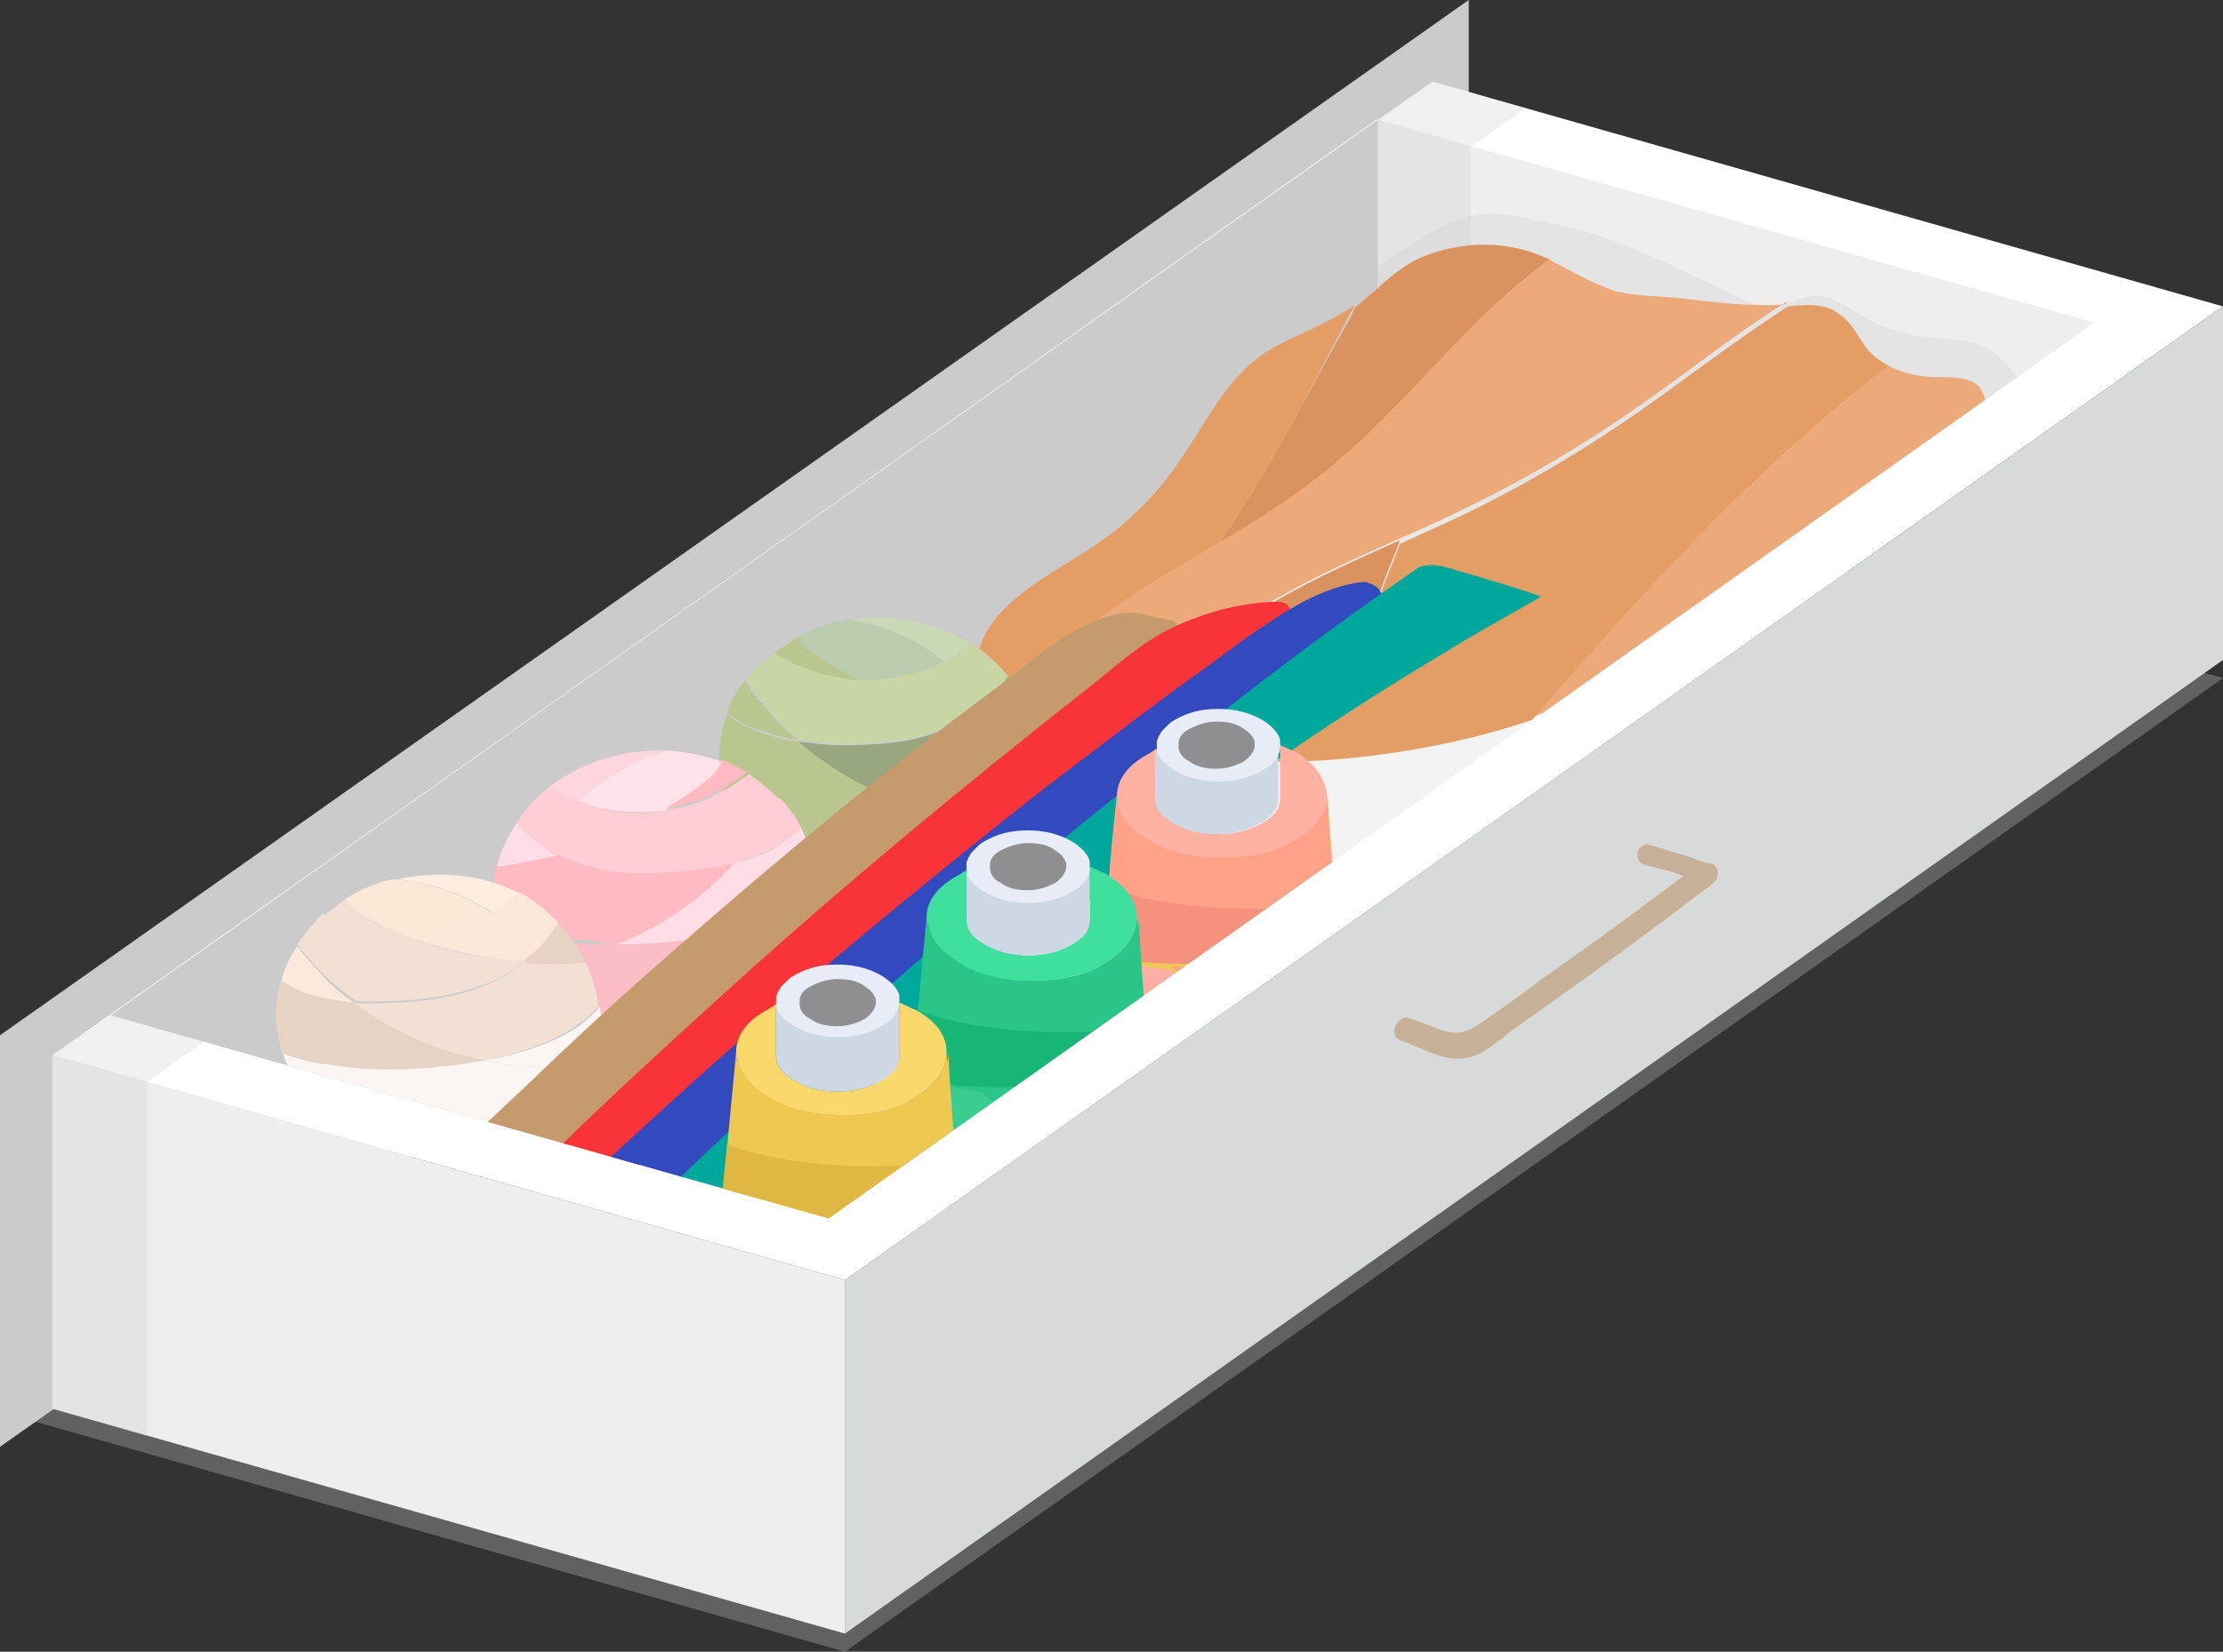 <?xml version="1.0" encoding="utf-8"?>
<!-- Generator: Adobe Illustrator 24.0.2, SVG Export Plug-In . SVG Version: 6.00 Build 0)  -->
<svg version="1.1" id="圖層_1" xmlns="http://www.w3.org/2000/svg" xmlns:xlink="http://www.w3.org/1999/xlink" x="0px" y="0px"
	 viewBox="0 0 122.6 91.1" enable-background="new 0 0 122.6 91.1" xml:space="preserve">
<rect x="0" y="0" width="122.6" height="91.1" fill="#333333" stroke="none"/>
<g>
	<polygon fill="#CBCBCB" points="0,79.8 81,22.7 81,0 0,57.1 	"/>
	<g>
		<polygon opacity="0.3" fill="#CDCDCD" points="46.6,91.1 1.9,78.4 78,24.7 122.6,37.4 		"/>
		<polygon fill="#FFFFFF" points="46.6,70.6 2.9,58.2 79,4.5 122.6,16.9 		"/>
		<polygon fill="#F3F3F3" points="45.7,67.2 6.1,56 75.9,6.6 115.5,17.8 		"/>
		<g>
			<polygon fill="#D8DADA" points="46.6,90.1 122.6,36.4 122.6,16.9 46.6,70.6 			"/>
			<polygon fill="#EEEEEE" points="46.6,90.1 2.9,77.7 2.9,58.2 46.6,70.6 			"/>
		</g>
		<g>
			<polygon opacity="0.3" fill="#CDCDCD" points="8.1,79.2 2.9,77.7 2.9,58.2 8.1,59.7 			"/>
			<polygon opacity="0.3" fill="#CDCDCD" points="8.1,59.7 2.9,58.2 6.1,56 11.3,57.4 			"/>
		</g>
		<g>
			<polygon fill="#CBCBCB" points="25.9,61.6 76,26.1 76,6.6 6.1,56 			"/>
			<polygon fill="#EEEEEE" points="95.8,31.7 76,26.1 76,6.6 115.5,17.8 			"/>
		</g>
		<g>
			<polygon opacity="0.3" fill="#CDCDCD" points="81.1,8.1 76,6.6 79,4.5 84.1,6 			"/>
			<polygon opacity="0.3" fill="#CDCDCD" points="81.1,27.6 76,26.1 76,6.6 81.1,8.1 			"/>
		</g>
		<g>
			<g>
				<path fill="#C6B198" d="M77.3,57.4c1.4,0.5,2.8,1.5,4.3,0.7c0.6-0.3,1.2-0.8,1.7-1.2c0.7-0.5,1.4-1,2.1-1.5
					c3.1-2.2,6.1-4.4,9.1-6.7c0.4-0.3,0.3-1.1-0.3-1.1c0.2,0,0,0-0.1,0c-0.1,0-0.2-0.1-0.3-0.1c-0.3-0.1-0.5-0.2-0.8-0.3
					c-0.7-0.2-1.4-0.4-2-0.6c-0.7-0.2-1,0.9-0.3,1.1c0.7,0.2,1.4,0.3,2.1,0.6c0.4,0.1,0.9,0.4,1.3,0.4c-0.1-0.4-0.2-0.7-0.3-1.1
					c-2.8,2.1-5.6,4.2-8.5,6.2c-1.2,0.9-2.4,1.8-3.6,2.6c-0.6,0.4-1.1,0.7-1.9,0.5c-0.8-0.2-1.5-0.6-2.3-0.8
					C76.9,56.3,76.6,57.2,77.3,57.4L77.3,57.4z"/>
			</g>
		</g>
		<g>
			<defs>
				<polygon id="SVGID_1_" points="45.7,67.2 6.1,56 75.9,6.6 115.5,17.8 				"/>
			</defs>
			<clipPath id="SVGID_2_">
				<use xlink:href="#SVGID_1_"  overflow="visible"/>
			</clipPath>
			<path opacity="0.3" clip-path="url(#SVGID_2_)" fill="#CDCDCD" d="M20.5,47.7c1.2-0.5,2.5-0.9,3.9-1c0.8-0.1,1.7-0.2,2.4-0.6
				c1.3-0.9,1.7-2.7,2.8-3.8c1.4-1.5,3.5-2.4,5.5-2.8c0.9-0.2,1.7-0.3,2.6-0.4c0.4-0.1,0.9-0.1,1.3-0.3c0.7-0.4,0.9-1,1.2-1.7
				c0.4-0.7,1-1.4,1.5-2c2.6-2.6,6.6-3.8,10.1-2.5c0.4,0.2,0.8,0.3,1.3,0.4c1.7,0.2,3.4-1.7,4.9-2.4c0.9-0.4,1.5-1.5,2.3-1.9
				c0.9-1,1.9-1.8,2.9-2.8c0.6-0.6,1.1-1.3,1.8-1.8c0.8-0.5,1.7-0.9,2.5-1.4c1.6-0.9,3.1-2.1,4.3-3.6c0.9-1.1,1.6-2.2,2.6-3.2
				c1-0.9,2.2-1.6,3.4-2.4c1-0.6,1.9-1.2,3-1.5c1.6-0.5,3.1,0,4.7,0.3c3.7,0.7,7,2.5,10.4,4.1c0.6,0.3,1.2,0.5,1.8,0.5
				c0.8,0,1.6-0.5,2.4-0.6c0.9,0,1.7,0.6,2.6,1.1c1.1,0.7,2.4,1.1,3.7,1.2c1,0.1,2,0.1,3,0.5c1,0.5,1.7,1.4,2.2,2.3
				c0.1,0.2,0.1,0.3,0.1,0.5c0,0.2-0.1,0.3-0.3,0.4c-0.7,0.6-1.5,1-2.3,1.4c-3.5,1.4-7.6,1.5-11.2,0.3c-0.8-0.3-1.5-0.6-2.3-0.7
				c-2.8-0.3-4.6,2-6.7,3.4c-2.4,1.6-4.9,3.2-7.5,4.7c-5.1,3-10.3,5.7-15.6,8.3c-7.4,3.7-14.9,7.2-22.3,11c-4.5,2.3-9,4.8-12.9,8
				c-1.4,1.1-2.7,2.3-4.3,3.1c-2.6,1.2-5.5,0.9-8.1,0.1c-1-0.3-2.1-0.5-3.1-1c-0.8-0.4-2.2-1-2.8-1.7c-0.1-0.1-0.2-0.3-0.3-0.5
				c-0.1-0.2-0.2-0.4-0.2-0.6c0-0.4,0.2-0.7,0.5-1.1c0.7-0.8,1.6-1.6,2-2.6c0.4-1,0.6-1.8,1.3-2.7C16.7,49.9,18.5,48.5,20.5,47.7z"
				/>
			<g clip-path="url(#SVGID_2_)">
				<path fill="none" d="M91.7,10c-0.6,0.3-1.2,0.6-1.7,1c-1.6,1-3.1,2.1-4.6,3.2c1,0.5,2,1.1,3,1.5C89.7,13.9,90.9,12,91.7,10z"/>
				<path fill="#DA935E" d="M67.2,30c1.9-1.2,3.8-2.3,5.6-3.7c3.5-2.8,6.3-6.3,9.5-9.3c1-1,2.1-1.9,3.2-2.7c-0.1,0-0.2-0.1-0.3-0.1
					c-2-0.9-4.3-0.9-6.3-0.2c-1.8,0.6-2.8,1.9-4.1,2.9c-0.1,0.1-0.2,0.3-0.2,0.4C72.2,21.5,70,26,67.2,30z"/>
				<path fill="#E49E65" d="M63.2,32.4c1.3-0.8,2.7-1.6,4-2.4c2.8-4,5-8.4,7.3-12.8c0.1-0.1,0.2-0.3,0.2-0.4
					c-0.2,0.2-0.4,0.3-0.6,0.4c-1.5,1-3.4,1.5-4.8,2.6c-1.8,1.4-2.8,3.5-4.1,5.4c-1.3,2-3,3.7-5,5c-2.2,1.5-7.3,3.8-6.1,7.5
					c0.2,0.6,0.7,1.1,1.3,1.6C57.4,36.5,60.2,34.3,63.2,32.4z"/>
				<path fill="#DA935E" d="M76.2,32.4c0.3-0.9,0.7-1.7,1-2.6c-4.7,2.1-9.4,4.2-12.8,8c-0.9,1-1.7,2.2-2.5,3.4c0.4,0,0.7,0.1,1,0.1
					c2.3,0.4,4.6,0.5,7,0.5C72.9,39.4,74.8,36,76.2,32.4z"/>
				<path fill="#ECAA7A" d="M106.8,20.8c-0.9,0-1.8-0.2-2.6-0.6c-0.4,0.3-0.8,0.6-1.2,0.9C96.2,26.5,90.3,33,84.6,39.5
					c3.3-1.1,6.6-2.5,9.6-4.3c2.4-1.4,4.7-3,7.2-4c2-0.5,1.7-1.7,2.1-3.2c0.5-1.6,2.8-2.4,4.1-3.2c0.6-0.3,1.1-0.7,1.5-1.3
					c0.4-0.5,0.6-1.3,0.2-1.9C109,20.8,107.8,20.8,106.8,20.8z"/>
				<path fill="#E49E65" d="M103,21.1c0.4-0.3,0.8-0.6,1.2-0.9c-0.4-0.2-0.8-0.5-1.1-0.8c-0.6-0.7-0.9-1.6-1.7-2.1
					c-0.8-0.6-1.8-0.5-2.8-0.4c-2.3,1.5-4.6,3.2-6.8,4.8c-3.3,2.4-6.7,4.5-10.3,6.3c-1.4,0.7-2.8,1.3-4.3,2c-0.3,0.9-0.7,1.7-1,2.6
					c-1.4,3.5-3.3,7-6.3,9.4c1.2,0,2.4,0,3.6-0.1c3.7-0.3,7.5-1,11-2.2C90.3,33,96.2,26.5,103,21.1z"/>
				<path fill="#ECAA7A" d="M98.3,16.8c-1.8,0.1-3.5-0.1-5.2-0.3c-1.4-0.2-2.9-0.1-4.2-0.5c-0.2-0.1-0.3-0.1-0.5-0.2
					c-1-0.4-2-1-3-1.5c-1.1,0.9-2.1,1.8-3.2,2.7c-3.2,3.1-6,6.6-9.5,9.3c-1.8,1.4-3.7,2.6-5.6,3.7c-1.3,0.8-2.7,1.6-4,2.4
					c-2.9,1.9-5.8,4.1-7.7,6.9c1.7,1.2,4.5,1.6,6.5,1.8c0.8-1.2,1.6-2.3,2.5-3.4c3.4-3.8,8.1-5.9,12.8-8c1.4-0.6,2.9-1.3,4.3-2
					c3.6-1.8,7-3.9,10.3-6.3c2.2-1.6,4.4-3.3,6.8-4.8C98.5,16.8,98.4,16.8,98.3,16.8z"/>
			</g>
			<g clip-path="url(#SVGID_2_)">
				<path fill="#C9D8B5" d="M46.9,34.2c2.3-0.4,4.7,0.1,6.7,1.3c-0.5,0.4-1,0.7-1.5,1C50.6,35.3,48.8,34.5,46.9,34.2z"/>
				<path fill="#B9C68F" d="M44,40.8c-0.8-0.1-1.5-0.3-2.3-0.6c-0.6-0.2-1.1-0.5-1.6-0.9c0.1-0.2,0.1-0.4,0.2-0.6
					c0.2-0.4,0.5-0.8,0.8-1.2c0.3,0.6,0.7,1.1,1.2,1.6C42.8,39.8,43.4,40.3,44,40.8z"/>
				<path fill="#BBCCAD" d="M47.4,37.5c-0.9-0.4-1.7-0.8-2.5-1.4c-0.4-0.2-0.7-0.6-0.9-1c0.9-0.4,1.8-0.8,2.7-0.9c0.1,0,0.1,0,0.2,0
					c1.9,0.3,3.7,1.1,5.2,2.3C50.7,37.2,49,37.6,47.4,37.5z"/>
				<path fill="#C8D6A5" d="M47.4,37.5c2,0.9,4.1,1.5,6.3,1.8c-0.5,0.4-1.1,0.7-1.7,0.9c-1.7,0.7-3.6,0.8-5.5,0.8
					c-0.8,0-1.6-0.1-2.4-0.2c-0.6-0.5-1.2-1.1-1.7-1.7c-0.4-0.5-0.8-1-1.2-1.6c0.4-0.6,1-1.1,1.6-1.5c1.2,0.7,2.5,1.2,3.8,1.4
					C46.8,37.5,47.1,37.5,47.4,37.5z"/>
				<path fill="#B9C68F" d="M44.9,36.1c0.8,0.5,1.6,1,2.5,1.4c-0.3,0-0.6,0-0.9-0.1c-1.4-0.2-2.7-0.7-3.8-1.4
					c0.4-0.3,0.9-0.6,1.4-0.9C44.2,35.6,44.5,35.9,44.9,36.1z"/>
				<path fill="#98A77D" d="M50.9,44.6c-2.6-0.7-4.9-2-6.9-3.7c0.8,0.1,1.6,0.2,2.4,0.2c1.9,0,3.8-0.1,5.5-0.8
					c0.6-0.2,1.2-0.5,1.7-0.9c1.1,0.2,2.2,0.3,3.3,0.3c0.3,0.8,0.5,1.6,0.6,2.5c-1.4,1.4-3.6,2.1-5.6,2.4
					C51.6,44.5,51.3,44.5,50.9,44.6z"/>
				<path fill="#C8D6A5" d="M53.6,39.3c-2.2-0.3-4.3-0.9-6.3-1.8c1.6,0.1,3.3-0.3,4.8-1c0.1,0.1,0.3,0.2,0.4,0.3
					c-0.1-0.1-0.3-0.2-0.4-0.3c0.5-0.3,1-0.6,1.5-1c0.2,0.2,0.5,0.3,0.7,0.5c0.5,0.4,0.9,0.8,1.3,1.3C55.1,38.1,54.4,38.8,53.6,39.3
					z"/>
				<path fill="#B9C68F" d="M40.1,39.4c0.5,0.4,1.1,0.7,1.6,0.9c0.7,0.3,1.5,0.5,2.3,0.6c2,1.7,4.4,3,6.9,3.7
					c-2.9,0.3-5.8,0.3-8.7-0.5c-0.8-0.2-1.6-0.5-2.4-0.8C39.6,42,39.6,40.6,40.1,39.4z"/>
				<path fill="#B9C68F" d="M50.9,44.6c1.4,0.4,2.8,0.6,4.3,0.6c0.6,0,1.1,0,1.7-0.1c-0.2,0.3-0.4,0.6-0.6,0.9
					c-2.3,2.9-6.5,2.7-9.8,2.2c-1.8-0.3-3.6-0.7-4.9-1.9c-0.9-0.8-1.5-1.8-1.7-3c0.8,0.3,1.6,0.6,2.4,0.8
					C45.1,44.8,48,44.9,50.9,44.6z"/>
				<path fill="#C8D6A5" d="M55.2,45.2c-1.4,0-2.9-0.2-4.3-0.6c0.3,0,0.7-0.1,1-0.1c2-0.3,4.2-0.9,5.6-2.4c0,1-0.2,2-0.6,2.9
					C56.3,45.1,55.8,45.2,55.2,45.2z"/>
				<path fill="#98A77D" d="M55.6,37.3c0.6,0.7,1,1.5,1.4,2.3c-1.1,0-2.2-0.1-3.3-0.3C54.4,38.8,55.1,38.1,55.6,37.3z"/>
			</g>
			<g clip-path="url(#SVGID_2_)">
				<path fill="#FFD5DE" d="M36.8,41.4c-2.3-0.1-4.7,0.6-6.5,2c0.5,0.3,1,0.6,1.6,0.8C33.3,42.9,35,41.9,36.8,41.4z"/>
				<path fill="#FFCDD6" d="M40.5,47.6c0.8-0.2,1.5-0.5,2.2-0.8c0.5-0.3,1.1-0.7,1.5-1.1c-0.1-0.2-0.2-0.4-0.3-0.6
					c-0.3-0.4-0.6-0.8-0.9-1.1c-0.3,0.6-0.6,1.2-1,1.7C41.5,46.4,41,47,40.5,47.6z"/>
				<path fill="#FFE1EA" d="M36.7,44.7c0.8-0.5,1.6-1,2.3-1.6c0.3-0.3,0.7-0.7,0.8-1.1c-0.9-0.3-1.8-0.5-2.8-0.6c-0.1,0-0.1,0-0.2,0
					c-1.8,0.5-3.5,1.5-4.9,2.8C33.4,44.8,35.1,44.9,36.7,44.7z"/>
				<path fill="#FFCDD6" d="M36.7,44.7c-1.9,1.1-3.9,2-6,2.5c0.6,0.3,1.2,0.5,1.8,0.7c1.8,0.5,3.7,0.4,5.6,0.2
					c0.8-0.1,1.6-0.2,2.4-0.4c0.5-0.6,1.1-1.2,1.5-1.9c0.4-0.5,0.7-1.1,1-1.7c-0.5-0.5-1.1-1-1.7-1.4c-1.1,0.8-2.3,1.5-3.6,1.8
					C37.3,44.6,37,44.6,36.7,44.7z"/>
				<path fill="#FFBAC2" d="M39,43c-0.7,0.6-1.5,1.1-2.3,1.6c0.3,0,0.6-0.1,0.9-0.2c1.3-0.3,2.6-1,3.6-1.8c-0.5-0.3-0.9-0.5-1.4-0.7
					C39.7,42.4,39.4,42.7,39,43z"/>
				<path fill="#FFBAC2" d="M34,52.1c2.5-1,4.7-2.5,6.5-4.5c-0.8,0.2-1.6,0.3-2.4,0.4c-1.9,0.2-3.8,0.3-5.6-0.2
					c-0.6-0.2-1.2-0.4-1.8-0.7c-1.1,0.3-2.2,0.5-3.3,0.6c-0.2,0.8-0.3,1.7-0.3,2.5c1.5,1.3,3.8,1.6,5.8,1.7
					C33.3,52.1,33.6,52.1,34,52.1z"/>
				<path fill="#FFCDD6" d="M30.7,47.2c2.1-0.5,4.2-1.4,6-2.5c-1.6,0.3-3.3,0.1-4.8-0.5c-0.1,0.1-0.2,0.2-0.3,0.3
					c0.1-0.1,0.2-0.2,0.3-0.3c-0.6-0.2-1.1-0.5-1.6-0.8c-0.2,0.2-0.5,0.4-0.7,0.6c-0.4,0.4-0.8,0.9-1.1,1.4
					C29.1,46.1,29.9,46.7,30.7,47.2z"/>
				<path fill="#FFDDE6" d="M44.2,45.7c-0.5,0.4-1,0.8-1.5,1.1c-0.7,0.4-1.4,0.6-2.2,0.8c-1.8,2-4,3.5-6.5,4.5
					c2.9,0,5.8-0.4,8.6-1.4c0.8-0.3,1.6-0.7,2.3-1.1C45,48.3,44.8,46.9,44.2,45.7z"/>
				<path fill="#FBBEC7" d="M34,52.1c-1.3,0.5-2.7,0.9-4.2,1.1c-0.6,0.1-1.1,0.1-1.7,0c0.2,0.3,0.4,0.6,0.7,0.9
					c2.6,2.6,6.8,2,9.9,1.1c1.7-0.5,3.5-1.1,4.7-2.4c0.8-0.9,1.3-2,1.4-3.1c-0.7,0.4-1.5,0.8-2.3,1.1C39.8,51.7,36.9,52.1,34,52.1z"
					/>
				<path fill="#FBBEC7" d="M29.8,53.2c1.4-0.2,2.8-0.5,4.2-1.1c-0.3,0-0.7,0-1,0c-2.1-0.1-4.3-0.5-5.8-1.7c0.1,1,0.4,2,1,2.8
					C28.7,53.2,29.2,53.2,29.8,53.2z"/>
				<path fill="#FFDDE6" d="M28.5,45.4c-0.5,0.7-0.9,1.6-1.1,2.4c1.1-0.1,2.2-0.4,3.3-0.6C29.9,46.7,29.1,46.1,28.5,45.4z"/>
			</g>
			<g clip-path="url(#SVGID_2_)">
				<path fill="#FFEEDF" d="M21.9,48.5c2.3-0.5,4.7-0.3,6.8,0.8c-0.4,0.4-0.9,0.8-1.4,1.1C25.6,49.3,23.8,48.7,21.9,48.5z"/>
				<path fill="#FBEADC" d="M19.5,55.3c-0.8-0.1-1.6-0.2-2.3-0.4c-0.6-0.2-1.2-0.4-1.7-0.8c0.1-0.2,0.1-0.4,0.2-0.6
					c0.2-0.5,0.4-0.9,0.7-1.3c0.4,0.5,0.8,1,1.3,1.5C18.2,54.3,18.8,54.8,19.5,55.3z"/>
				<path fill="#FBE7D6" d="M22.6,51.7c-0.9-0.3-1.7-0.7-2.6-1.2c-0.4-0.2-0.8-0.5-1-0.9c0.8-0.5,1.7-0.9,2.6-1.1c0.1,0,0.1,0,0.2,0
					c1.9,0.2,3.8,0.8,5.4,1.9C25.8,51.2,24.2,51.7,22.6,51.7z"/>
				<path fill="#F1E0D3" d="M22.6,51.7c2,0.8,4.2,1.2,6.4,1.3c-0.5,0.4-1.1,0.8-1.6,1c-1.7,0.8-3.6,1.1-5.4,1.2
					c-0.8,0-1.6,0.1-2.4,0c-0.7-0.5-1.3-1-1.9-1.6c-0.5-0.5-0.9-1-1.3-1.5c0.4-0.6,0.9-1.2,1.4-1.7c1.2,0.6,2.6,1,3.9,1.1
					C22,51.7,22.3,51.7,22.6,51.7z"/>
				<path fill="#F1E0D3" d="M20,50.5c0.8,0.5,1.7,0.8,2.6,1.2c-0.3,0-0.6,0-0.9,0c-1.4-0.1-2.7-0.5-3.9-1.1c0.4-0.4,0.8-0.7,1.3-1
					C19.2,50,19.6,50.3,20,50.5z"/>
				<path fill="#F1E0D3" d="M26.7,58.5c-2.6-0.5-5.1-1.6-7.2-3.2c0.8,0.1,1.6,0,2.4,0c1.9-0.1,3.8-0.4,5.4-1.2
					c0.6-0.3,1.1-0.6,1.6-1c1.1,0.1,2.2,0.1,3.4,0c0.4,0.8,0.6,1.6,0.7,2.4c-1.3,1.5-3.4,2.3-5.4,2.8C27.3,58.4,27,58.4,26.7,58.5z"
					/>
				<path fill="#FBE7D8" d="M28.9,53c-2.2-0.1-4.3-0.6-6.4-1.3c1.6,0,3.3-0.5,4.7-1.4c0.1,0.1,0.3,0.2,0.4,0.3
					c-0.1-0.1-0.3-0.2-0.4-0.3c0.5-0.3,1-0.7,1.4-1.1c0.3,0.1,0.5,0.3,0.8,0.5c0.5,0.3,0.9,0.7,1.4,1.2C30.3,51.7,29.7,52.4,28.9,53
					z"/>
				<path fill="#E7D3C3" d="M15.5,54.1c0.5,0.3,1.1,0.6,1.7,0.8c0.8,0.2,1.5,0.3,2.3,0.4c2.1,1.6,4.6,2.7,7.2,3.2
					c-2.9,0.6-5.8,0.7-8.7,0.2c-0.8-0.1-1.6-0.4-2.4-0.6C15.1,56.8,15.1,55.4,15.5,54.1z"/>
				<path fill="#FBF6F3" d="M26.7,58.5c1.4,0.3,2.9,0.4,4.3,0.3c0.6,0,1.1-0.1,1.7-0.3c-0.1,0.3-0.3,0.7-0.5,1
					c-2.1,3-6.3,3.2-9.6,2.9c-1.8-0.2-3.6-0.4-5-1.5c-1-0.7-1.6-1.7-2-2.8c0.8,0.3,1.6,0.5,2.4,0.6C20.9,59.2,23.8,59,26.7,58.5z"/>
				<path fill="#FBF6F3" d="M31,58.8c-1.4,0.1-2.9,0-4.3-0.3c0.3-0.1,0.6-0.1,1-0.2c2-0.5,4.1-1.2,5.4-2.8c0.1,1,0,2-0.4,3
					C32.1,58.6,31.5,58.7,31,58.8z"/>
				<path fill="#E7D3C3" d="M30.8,50.9c0.6,0.6,1.1,1.4,1.5,2.2c-1.1,0.1-2.2,0-3.4,0C29.7,52.4,30.3,51.7,30.8,50.9z"/>
			</g>
			<g clip-path="url(#SVGID_2_)">
				<path fill="#C59B6D" d="M64.6,34.2c0.1,0,0.2,0.1,0.3,0.2c0.4,0.6-1.4,1.2-1.7,1.5c-0.9,0.7-1.8,1.4-2.7,2.1
					c-1.8,1.4-3.6,2.8-5.4,4.2C51.5,45,47.9,48,44.5,51c-3.5,3-6.8,6.1-10.2,9.3c-1.9,1.9-3.8,3.7-6,5.2c-0.9,0.6-1.8,1.1-2.8,1.2
					c-2.3,0.1-2-1.3-0.8-2.6c1.3-1.4,2.7-2.7,4.1-4c2.8-2.7,5.6-5.3,8.5-7.8c5.7-5,11.6-9.9,17.7-14.4c1.9-1.4,3.5-3,5.8-3.8
					c0.5-0.2,1-0.3,1.6-0.3c0.4,0,0.8,0.1,1.1,0.2c0.3,0.1,0.7,0.1,1,0.2C64.5,34.2,64.6,34.2,64.6,34.2z"/>
				<path fill="#F83439" d="M70.5,33.2c0.3,0,0.5,0.1,0.6,0.3c0.2,0.4-0.2,0.9-0.5,1.3c-1,0.9-2,1.9-3.1,2.6
					c-1.2,0.7-2.4,1.5-3.6,2.3c-2.3,1.6-4.4,3.5-6.8,5.2c-3.5,2.7-7,5.6-10.4,8.6c-4.7,4.1-9.2,8.5-13.7,12.9
					c-1.1,1.1-3.1,3-4.7,1.9c-1.9-1.3,0.5-3.1,1.5-4c3.2-3.2,6.5-6.2,9.9-9.3c6.6-6,13.5-11.7,20.5-17.2c1.5-1.2,2.8-2.4,4.5-3.2
					c1.7-0.8,3.5-1.3,5.4-1.4C70.3,33.2,70.4,33.2,70.5,33.2z"/>
				<path fill="#334ABF" d="M69.9,34.4c1.3-0.9,2.7-1.7,4.2-2.1c0.4-0.1,0.8-0.2,1.2-0.2c0.4,0.1,0.8,0.3,0.9,0.7
					c0.1,0.4-0.1,0.8-0.1,1.2c0,0.4,0.3,2.1,1,1.6c-1.7,1-3.4,1.9-5,2.9c-15.2,9-29,20.7-41.6,33.5c-1.1,1.1-3.1,3-4.7,1.9
					c-1.9-1.3,0.5-3.1,1.5-4c3.2-3.2,6.5-6.2,9.9-9.3c6.6-6,13.5-11.7,20.5-17.2c2.8-2.1,5.6-4.3,8.4-6.3
					C67.4,36.2,68.6,35.2,69.9,34.4z"/>
				<path fill="#00A89C" d="M77.8,31.6c0.3-0.2,0.5-0.4,0.8-0.4c0.4-0.1,0.8,0,1.2,0.1c1.7,0.5,3.5,1,5.2,1.6c-1.7,1-3.4,1.9-5,2.9
					c-15.2,9-29,20.7-41.6,33.5c-1.1,1.1-3.1,3-4.7,1.9c-1.9-1.3,0.5-3.1,1.5-4c3.2-3.2,6.5-6.2,9.9-9.3c6.6-6,13.5-11.7,20.5-17.2
					C69.5,37.6,73.6,34.5,77.8,31.6z"/>
			</g>
			<g clip-path="url(#SVGID_2_)">
				<g>
					<g>
						<path fill-rule="evenodd" clip-rule="evenodd" fill="#E8ECF7" d="M71.3,71.2c0.2-0.1,0.3-0.1,0.5-0.2c0,0.7-0.5,1.3-1.4,1.8
							c-0.9,0.5-2,0.8-3.3,0.8c-1.3,0-2.4-0.3-3.3-0.8c-0.8-0.4-1.2-1-1.3-1.6c0-0.1,0-0.2,0-0.3c0.2,0.1,0.4,0.1,0.5,0.2
							c0.2,0.2,0.5,0.5,0.9,0.7c0.9,0.5,2,0.8,3.3,0.8c1.3,0,2.4-0.3,3.3-0.8C70.8,71.7,71.1,71.5,71.3,71.2z"/>
						<path fill-rule="evenodd" clip-rule="evenodd" fill="#D3D4D5" d="M63,71.2c1.2,0.5,2.6,0.7,4.2,0.7c1.6,0,2.9-0.2,4.2-0.7
							c-0.2,0.2-0.5,0.5-0.8,0.7c-0.9,0.5-2,0.8-3.3,0.8c-1.3,0-2.4-0.3-3.3-0.8C63.5,71.7,63.2,71.5,63,71.2z"/>
					</g>
					<path fill-rule="evenodd" clip-rule="evenodd" fill="#FFB2A2" d="M73.2,43.9C73.2,43.9,73.2,43.9,73.2,43.9
						c0,1-0.6,1.8-1.7,2.5c-1.1,0.7-2.5,1-4.1,1c-1.6,0-3-0.3-4.1-1c-1.1-0.7-1.7-1.4-1.7-2.4c0,0,0-0.1,0-0.1
						c0-0.9,0.6-1.7,1.7-2.3c0.2-0.1,0.3-0.2,0.5-0.3v2.5c0,0.1,0,0.1,0,0.2c0,0.6,0.3,1,1,1.4c0.7,0.4,1.4,0.6,2.4,0.6
						c0.9,0,1.7-0.2,2.4-0.6c0.7-0.4,1-0.8,1-1.4c0,0,0-0.1,0-0.1h0v-2.8c0.3,0.1,0.6,0.3,0.9,0.4C72.6,42.2,73.1,43,73.2,43.9z"/>
					<path fill-rule="evenodd" clip-rule="evenodd" fill="#EEC850" d="M73.2,43.9C73.2,43.9,73.2,43.9,73.2,43.9
						c0,1-0.6,1.8-1.7,2.5c-1.1,0.7-2.5,1-4.1,1c-1.6,0-3-0.3-4.1-1c-1.1-0.7-1.7-1.4-1.7-2.4c0,0,0-0.1,0-0.1
						c0,0-2.2,23.2-2.2,23.5c0,0.3,0,0.5,0.1,0.8c0.1,0.2,0.2,0.5,0.3,0.7c0.3,0.5,0.8,1,1.4,1.4c0.2,0.1,0.3,0.2,0.5,0.3
						c0.3,0.2,0.6,0.3,0.9,0.5c1.3,0.6,2.9,0.9,4.6,0.9c1.7,0,3.3-0.3,4.6-0.9c0.3-0.1,0.6-0.3,1-0.5c0.2-0.1,0.5-0.3,0.7-0.4
						c0.1-0.1,0.3-0.2,0.4-0.3c0,0,0,0,0,0c0.3-0.3,0.5-0.5,0.7-0.8c0.2-0.3,0.3-0.6,0.4-0.9c0,0,0,0,0,0c0.1-0.3,0.1-0.5,0.1-0.8
						C75,67.1,73.2,43.9,73.2,43.9z"/>
					<g>
						<path fill="#F5917C" d="M59.4,65.9c-0.1,0.9-0.1,1.4-0.1,1.5c0,0.3,0,0.5,0.1,0.8c0.1,0.2,0.2,0.5,0.3,0.7
							c0.3,0.5,0.8,1,1.4,1.4c0.2,0.1,0.3,0.2,0.5,0.3c0.3,0.2,0.6,0.3,0.9,0.5c1.3,0.6,2.9,0.9,4.6,0.9c1.7,0,3.3-0.3,4.6-0.9
							c0.3-0.1,0.6-0.3,1-0.5c0.2-0.1,0.5-0.3,0.7-0.4c0.1-0.1,0.3-0.2,0.4-0.3c0,0,0,0,0,0c0.3-0.3,0.5-0.5,0.7-0.8
							c0.2-0.3,0.3-0.6,0.4-0.9c0,0,0,0,0,0c0.1-0.3,0.1-0.5,0.1-0.8c0,0,0-0.4-0.1-1C67.3,69.4,62,67.3,59.4,65.9z"/>
						<path fill="#FFA287" d="M73.6,49.5c-0.3-3.3-0.4-5.7-0.4-5.7c0,0,0,0,0,0.1c0,0.9-0.6,1.7-1.7,2.4c-1.1,0.7-2.5,1-4.1,1
							c-1.6,0-3-0.3-4.1-1c-1.1-0.7-1.7-1.4-1.7-2.4c0,0,0-0.1,0-0.1c0,0-0.2,1.7-0.4,4.1c0,0.3-0.1,0.7-0.1,1.1
							c2.3,0.8,6.3,1.6,12.6,1C73.6,49.8,73.6,49.7,73.6,49.5z"/>
						<path fill="#F5917C" d="M73.7,51.3c0-0.5-0.1-0.9-0.1-1.4c-6.3,0.6-10.3-0.1-12.6-1c-0.1,1-0.2,2-0.3,3.1c0,0.3,0,0.5-0.1,0.8
							c2.6,0.4,7,0.7,13.2-0.4C73.8,52.1,73.8,51.7,73.7,51.3z"/>
						<g>
							<path fill="#FFAEA5" d="M60.7,53c-0.1,0.8-0.2,1.6-0.2,2.4c0,0.3,0,0.5-0.1,0.8c3.2,0.6,6.4,0.8,9.2,0.7
								c-2.3-1.3-4-2.5-5-3.4C63,53.3,61.7,53.1,60.7,53z"/>
							<path fill="#FFA287" d="M74.1,55.5c-0.1-1-0.2-2-0.2-3c-3.7,0.7-6.9,0.9-9.3,0.8c1,0.9,2.7,2.1,5,3.4
								c1.7-0.1,3.3-0.2,4.6-0.4C74.1,56,74.1,55.8,74.1,55.5z"/>
						</g>
						<g>
							<path fill="#FFA287" d="M74.5,61c-2.5,0.7-7.3,1.5-14.7,0.8c-0.1,1.1-0.2,2.1-0.3,3c0,0.4-0.1,0.8-0.1,1.1
								c0.7,0.4,1.7,0.9,2.9,1.3c2.1-0.3,7.1-1.2,12.3-4.3C74.6,62.2,74.6,61.6,74.5,61z"/>
							<path fill="#FFAEA5" d="M74.6,62.8c-5.2,3.1-10.2,4.1-12.3,4.3c2.9,0.9,7.2,1.4,12.6-0.8c0-0.2,0-0.5-0.1-0.8
								C74.8,64.8,74.7,63.9,74.6,62.8z"/>
						</g>
						<g>
							<path fill="#E98374" d="M59.9,61.4c0,0.1,0,0.2,0,0.4c3.8,0.4,7,0.3,9.5,0.1c-4.6-0.4-7.6-2.3-9.1-3.7
								C60.1,59.3,60,60.4,59.9,61.4z"/>
							<path fill="#F5917C" d="M74.5,60.4c-0.1-1.3-0.2-2.7-0.3-4c-3.5,0.5-8.7,0.8-13.8-0.3c-0.1,0.7-0.1,1.4-0.2,2.1
								c1.5,1.4,4.5,3.3,9.1,3.7c2.3-0.2,4-0.6,5.2-0.9C74.5,60.8,74.5,60.6,74.5,60.4z"/>
						</g>
					</g>
					<g>
						<g>
							<path fill="#CED7E4" d="M69.5,42.3c-0.7,0.4-1.5,0.6-2.4,0.6c-0.9,0-1.7-0.2-2.4-0.6c-0.5-0.3-0.8-0.6-1-1c0-0.1,0-0.1,0-0.2
								v0.2v2.5c0,0.1,0,0.1,0,0.2c0,0.6,0.3,1,1,1.4c0.7,0.4,1.4,0.6,2.4,0.6c0.9,0,1.7-0.2,2.4-0.6c0.7-0.4,1-0.8,1-1.4
								c0,0,0-0.1,0-0.1h0v-2.8h0C70.4,41.6,70.1,42,69.5,42.3z"/>
						</g>
						<path fill-rule="evenodd" clip-rule="evenodd" fill="#E8ECF7" d="M63.8,41.3c0-0.1,0-0.1,0-0.2c0-0.1,0-0.1,0-0.2
							c0-0.1,0.1-0.2,0.1-0.3c0.1-0.1,0.1-0.2,0.2-0.3c0.1-0.1,0.2-0.2,0.3-0.3c0.1-0.1,0.2-0.2,0.4-0.3c0.7-0.4,1.4-0.6,2.4-0.6
							c0.9,0,1.7,0.2,2.4,0.6c0.5,0.3,0.9,0.7,1,1.1c0,0.1,0,0.2,0,0.3c0,0.1,0,0.1,0,0.2c-0.1,0.5-0.4,0.9-1,1.2
							c-0.7,0.4-1.5,0.6-2.4,0.6c-0.9,0-1.7-0.2-2.4-0.6c-0.5-0.3-0.8-0.6-1-1C63.8,41.4,63.8,41.3,63.8,41.3z"/>
						<path fill-rule="evenodd" clip-rule="evenodd" fill="#8F8F92" d="M65,41c0-0.3,0.2-0.6,0.6-0.8c0.4-0.2,0.9-0.4,1.5-0.4
							c0.6,0,1.1,0.1,1.5,0.4c0.3,0.2,0.5,0.4,0.6,0.7c0,0.1,0,0.1,0,0.2c0,0.3-0.2,0.6-0.6,0.9c-0.4,0.2-0.9,0.4-1.5,0.4
							c-0.6,0-1.1-0.1-1.5-0.4c-0.4-0.2-0.6-0.5-0.6-0.8C65,41.1,65,41,65,41z"/>
					</g>
				</g>
				<g>
					<g>
						<path fill-rule="evenodd" clip-rule="evenodd" fill="#E8ECF7" d="M60.9,77.9c0.2-0.1,0.3-0.1,0.5-0.2c0,0.7-0.5,1.3-1.4,1.8
							c-0.9,0.5-2,0.8-3.3,0.8c-1.3,0-2.4-0.3-3.3-0.8c-0.8-0.4-1.2-1-1.3-1.6c0-0.1,0-0.2,0-0.3c0.2,0.1,0.4,0.1,0.5,0.2
							c0.2,0.2,0.5,0.5,0.9,0.7c0.9,0.5,2,0.8,3.3,0.8c1.3,0,2.4-0.3,3.3-0.8C60.4,78.4,60.7,78.2,60.9,77.9z"/>
						<path fill-rule="evenodd" clip-rule="evenodd" fill="#D3D4D5" d="M52.5,77.9c1.2,0.5,2.6,0.7,4.2,0.7c1.6,0,2.9-0.2,4.2-0.7
							c-0.2,0.2-0.5,0.5-0.8,0.7c-0.9,0.5-2,0.8-3.3,0.8c-1.3,0-2.4-0.3-3.3-0.8C53,78.4,52.8,78.2,52.5,77.9z"/>
					</g>
					<path fill-rule="evenodd" clip-rule="evenodd" fill="#3FDF9D" d="M62.7,50.6C62.7,50.6,62.7,50.6,62.7,50.6
						c0,1-0.6,1.8-1.7,2.5c-1.1,0.7-2.5,1-4.1,1c-1.6,0-3-0.3-4.1-1c-1.1-0.7-1.7-1.4-1.7-2.4c0,0,0-0.1,0-0.1
						c0-0.9,0.6-1.7,1.7-2.3c0.2-0.1,0.3-0.2,0.5-0.3v2.5c0,0.1,0,0.1,0,0.2c0,0.6,0.3,1,1,1.4c0.7,0.4,1.4,0.6,2.4,0.6
						c0.9,0,1.7-0.2,2.4-0.6c0.7-0.4,1-0.8,1-1.4c0,0,0-0.1,0-0.1h0v-2.8c0.3,0.1,0.6,0.3,0.9,0.4C62.1,48.9,62.7,49.7,62.7,50.6z"
						/>
					<path fill-rule="evenodd" clip-rule="evenodd" fill="#2AC589" d="M62.7,50.6C62.7,50.6,62.7,50.6,62.7,50.6
						c0,1-0.6,1.8-1.7,2.5c-1.1,0.7-2.5,1-4.1,1c-1.6,0-3-0.3-4.1-1c-1.1-0.7-1.7-1.4-1.7-2.4c0,0,0-0.1,0-0.1
						c0,0-2.2,23.2-2.2,23.5c0,0.3,0,0.5,0.1,0.8c0.1,0.2,0.2,0.5,0.3,0.7c0.3,0.5,0.8,1,1.4,1.4c0.2,0.1,0.3,0.2,0.5,0.3
						c0.3,0.2,0.6,0.3,0.9,0.5c1.3,0.6,2.9,0.9,4.6,0.9c1.7,0,3.3-0.3,4.6-0.9c0.3-0.1,0.6-0.3,1-0.5c0.2-0.1,0.5-0.3,0.7-0.4
						c0.1-0.1,0.3-0.2,0.4-0.3c0,0,0,0,0,0c0.3-0.3,0.5-0.5,0.7-0.8c0.2-0.3,0.3-0.6,0.4-0.9c0,0,0,0,0,0c0.1-0.3,0.1-0.5,0.1-0.8
						C64.6,73.8,62.7,50.6,62.7,50.6z"/>
					<g>
						<path fill="#18B676" d="M49,72.6c-0.1,0.9-0.1,1.4-0.1,1.5c0,0.3,0,0.5,0.1,0.8c0.1,0.2,0.2,0.5,0.3,0.7
							c0.3,0.5,0.8,1,1.4,1.4c0.2,0.1,0.3,0.2,0.5,0.3c0.3,0.2,0.6,0.3,0.9,0.5c1.3,0.6,2.9,0.9,4.6,0.9c1.7,0,3.3-0.3,4.6-0.9
							c0.3-0.1,0.6-0.3,1-0.5c0.2-0.1,0.5-0.3,0.7-0.4c0.1-0.1,0.3-0.2,0.4-0.3c0,0,0,0,0,0c0.3-0.3,0.5-0.5,0.7-0.8
							c0.2-0.3,0.3-0.6,0.4-0.9c0,0,0,0,0,0c0.1-0.3,0.1-0.5,0.1-0.8c0,0,0-0.4-0.1-1C56.9,76.1,51.5,74.1,49,72.6z"/>
						<path fill="#2AC589" d="M63.2,56.3c-0.3-3.3-0.4-5.7-0.4-5.7c0,0,0,0,0,0.1c0,0.9-0.6,1.7-1.7,2.4c-1.1,0.7-2.5,1-4.1,1
							c-1.6,0-3-0.3-4.1-1c-1.1-0.7-1.7-1.4-1.7-2.4c0,0,0-0.1,0-0.1c0,0-0.2,1.7-0.4,4.1c0,0.3-0.1,0.7-0.1,1.1
							c2.3,0.8,6.3,1.6,12.6,1C63.2,56.6,63.2,56.4,63.2,56.3z"/>
						<path fill="#18B676" d="M63.3,58.1c0-0.5-0.1-0.9-0.1-1.4c-6.3,0.6-10.3-0.1-12.6-1c-0.1,1-0.2,2-0.3,3.1c0,0.3,0,0.5-0.1,0.8
							c2.6,0.4,7,0.7,13.2-0.4C63.4,58.8,63.3,58.4,63.3,58.1z"/>
						<g>
							<path fill="#3ACD90" d="M50.2,59.7c-0.1,0.8-0.2,1.6-0.2,2.4c0,0.3,0,0.5-0.1,0.8c3.2,0.6,6.4,0.8,9.2,0.7
								c-2.3-1.3-4-2.5-5-3.4C52.5,60,51.2,59.8,50.2,59.7z"/>
							<path fill="#2AC589" d="M63.6,62.2c-0.1-1-0.2-2-0.2-3c-3.7,0.7-6.9,0.9-9.3,0.8c1,0.9,2.7,2.1,5,3.4
								c1.7-0.1,3.3-0.2,4.6-0.4C63.7,62.8,63.7,62.5,63.6,62.2z"/>
						</g>
						<g>
							<path fill="#2AC589" d="M64.1,67.7c-2.5,0.7-7.3,1.5-14.7,0.8c-0.1,1.1-0.2,2.1-0.3,3c0,0.4-0.1,0.8-0.1,1.1
								c0.7,0.4,1.7,0.9,2.9,1.3c2.1-0.3,7.1-1.2,12.3-4.3C64.2,68.9,64.1,68.3,64.1,67.7z"/>
							<path fill="#3ACD90" d="M64.2,69.5C59,72.6,54,73.6,51.9,73.9c2.9,0.9,7.2,1.4,12.6-0.8c0-0.2,0-0.5-0.1-0.8
								C64.4,71.5,64.3,70.6,64.2,69.5z"/>
						</g>
						<g>
							<path fill="#16A468" d="M49.4,68.1c0,0.1,0,0.2,0,0.4c3.8,0.4,7,0.3,9.5,0.1c-4.6-0.4-7.6-2.3-9.1-3.7
								C49.6,66,49.5,67.1,49.4,68.1z"/>
							<path fill="#18B676" d="M64,67.1c-0.1-1.3-0.2-2.7-0.3-4c-3.5,0.5-8.7,0.8-13.8-0.3c-0.1,0.7-0.1,1.4-0.2,2.1
								c1.5,1.4,4.5,3.3,9.1,3.7c2.3-0.2,4-0.6,5.2-0.9C64.1,67.5,64,67.3,64,67.1z"/>
						</g>
					</g>
					<g>
						<path fill="#CED7E4" d="M59.1,49c-0.7,0.4-1.5,0.6-2.4,0.6c-0.9,0-1.7-0.2-2.4-0.6c-0.5-0.3-0.8-0.6-1-1c0-0.1,0-0.1,0-0.2V48
							v2.5c0,0.1,0,0.1,0,0.2c0,0.6,0.3,1,1,1.4c0.7,0.4,1.4,0.6,2.4,0.6c0.9,0,1.7-0.2,2.4-0.6c0.7-0.4,1-0.8,1-1.4
							c0,0,0-0.1,0-0.1h0v-2.8h0C60,48.3,59.7,48.7,59.1,49z"/>
					</g>
					<path fill-rule="evenodd" clip-rule="evenodd" fill="#E8ECF7" d="M53.3,48c0-0.1,0-0.1,0-0.2c0-0.1,0-0.1,0-0.2
						c0-0.1,0.1-0.2,0.1-0.3c0.1-0.1,0.1-0.2,0.2-0.3c0.1-0.1,0.2-0.2,0.3-0.3c0.1-0.1,0.2-0.2,0.4-0.3c0.7-0.4,1.4-0.6,2.4-0.6
						c0.9,0,1.7,0.2,2.4,0.6c0.5,0.3,0.9,0.7,1,1.1c0,0.1,0,0.2,0,0.3c0,0.1,0,0.1,0,0.2c-0.1,0.5-0.4,0.9-1,1.2
						c-0.7,0.4-1.5,0.6-2.4,0.6c-0.9,0-1.7-0.2-2.4-0.6c-0.5-0.3-0.8-0.6-1-1C53.4,48.1,53.3,48,53.3,48z"/>
					<path fill-rule="evenodd" clip-rule="evenodd" fill="#8F8F92" d="M54.6,47.7c0-0.3,0.2-0.6,0.6-0.8c0.4-0.2,0.9-0.4,1.5-0.4
						c0.6,0,1.1,0.1,1.5,0.4c0.3,0.2,0.5,0.4,0.6,0.7c0,0.1,0,0.1,0,0.2c0,0.3-0.2,0.6-0.6,0.9c-0.4,0.2-0.9,0.4-1.5,0.4
						c-0.6,0-1.1-0.1-1.5-0.4c-0.4-0.2-0.6-0.5-0.6-0.8C54.6,47.8,54.6,47.8,54.6,47.7z"/>
				</g>
				<g>
					<g>
						<path fill-rule="evenodd" clip-rule="evenodd" fill="#E8ECF7" d="M50.4,85.4c0.2-0.1,0.3-0.1,0.5-0.2c0,0.7-0.5,1.3-1.4,1.8
							c-0.9,0.5-2,0.8-3.3,0.8c-1.3,0-2.4-0.3-3.3-0.8c-0.8-0.4-1.2-1-1.3-1.6c0-0.1,0-0.2,0-0.3c0.2,0.1,0.4,0.1,0.5,0.2
							c0.2,0.2,0.5,0.5,0.9,0.7c0.9,0.5,2,0.8,3.3,0.8c1.3,0,2.4-0.3,3.3-0.8C49.9,85.8,50.2,85.6,50.4,85.4z"/>
						<path fill-rule="evenodd" clip-rule="evenodd" fill="#D3D4D5" d="M42,85.4c1.2,0.5,2.6,0.7,4.2,0.7c1.6,0,2.9-0.2,4.2-0.7
							c-0.2,0.2-0.5,0.5-0.8,0.7c-0.9,0.5-2,0.8-3.3,0.8c-1.3,0-2.4-0.3-3.3-0.8C42.5,85.8,42.2,85.6,42,85.4z"/>
					</g>
					<path fill-rule="evenodd" clip-rule="evenodd" fill="#FBD86B" d="M52.2,58C52.2,58,52.2,58,52.2,58c0,1-0.6,1.8-1.7,2.5
						c-1.1,0.7-2.5,1-4.1,1c-1.6,0-3-0.3-4.1-1c-1.1-0.7-1.7-1.4-1.7-2.4c0,0,0-0.1,0-0.1c0-0.9,0.6-1.7,1.7-2.3
						c0.2-0.1,0.3-0.2,0.5-0.3V58c0,0.1,0,0.1,0,0.2c0,0.6,0.3,1,1,1.4c0.7,0.4,1.4,0.6,2.4,0.6c0.9,0,1.7-0.2,2.4-0.6
						c0.7-0.4,1-0.8,1-1.4c0,0,0-0.1,0-0.1h0v-2.8c0.3,0.1,0.6,0.3,0.9,0.4C51.6,56.3,52.2,57.1,52.2,58z"/>
					<path fill-rule="evenodd" clip-rule="evenodd" fill="#EEC850" d="M52.2,58C52.2,58,52.2,58,52.2,58c0,1-0.6,1.8-1.7,2.5
						c-1.1,0.7-2.5,1-4.1,1c-1.6,0-3-0.3-4.1-1c-1.1-0.7-1.7-1.4-1.7-2.4c0,0,0-0.1,0-0.1c0,0-2.2,23.2-2.2,23.5
						c0,0.3,0,0.5,0.1,0.8c0.1,0.2,0.2,0.5,0.3,0.7c0.3,0.5,0.8,1,1.4,1.4c0.2,0.1,0.3,0.2,0.5,0.3c0.3,0.2,0.6,0.3,0.9,0.5
						c1.3,0.6,2.9,0.9,4.6,0.9c1.7,0,3.3-0.3,4.6-0.9c0.3-0.1,0.6-0.3,1-0.5c0.2-0.1,0.5-0.3,0.7-0.4c0.1-0.1,0.3-0.2,0.4-0.3
						c0,0,0,0,0,0c0.3-0.3,0.5-0.5,0.7-0.8c0.2-0.3,0.3-0.6,0.4-0.9c0,0,0,0,0,0C54,82,54,81.8,54,81.5C54,81.2,52.2,58,52.2,58z"/>
					<g>
						<path fill="#E1B744" d="M38.5,80c-0.1,0.9-0.1,1.4-0.1,1.5c0,0.3,0,0.5,0.1,0.8c0.1,0.2,0.2,0.5,0.3,0.7
							c0.3,0.5,0.8,1,1.4,1.4c0.2,0.1,0.3,0.2,0.5,0.3c0.3,0.2,0.6,0.3,0.9,0.5c1.3,0.6,2.9,0.9,4.6,0.9c1.7,0,3.3-0.3,4.6-0.9
							c0.3-0.1,0.6-0.3,1-0.5c0.2-0.1,0.5-0.3,0.7-0.4c0.1-0.1,0.3-0.2,0.4-0.3c0,0,0,0,0,0c0.3-0.3,0.5-0.5,0.7-0.8
							c0.2-0.3,0.3-0.6,0.4-0.9c0,0,0,0,0,0C54,82,54,81.8,54,81.5c0,0,0-0.4-0.1-1C46.4,83.5,41,81.5,38.5,80z"/>
						<path fill="#EEC850" d="M52.7,63.7c-0.3-3.3-0.4-5.7-0.4-5.7c0,0,0,0,0,0.1c0,0.9-0.6,1.7-1.7,2.4c-1.1,0.7-2.5,1-4.1,1
							c-1.6,0-3-0.3-4.1-1c-1.1-0.7-1.7-1.4-1.7-2.4c0,0,0-0.1,0-0.1c0,0-0.2,1.7-0.4,4.1c0,0.3-0.1,0.7-0.1,1.1
							c2.3,0.8,6.3,1.6,12.6,1C52.7,64,52.7,63.8,52.7,63.7z"/>
						<path fill="#E1B744" d="M52.8,65.5c0-0.5-0.1-0.9-0.1-1.4c-6.3,0.6-10.3-0.1-12.6-1c-0.1,1-0.2,2-0.3,3.1c0,0.3,0,0.5-0.1,0.8
							c2.6,0.4,7,0.7,13.2-0.4C52.9,66.3,52.8,65.9,52.8,65.5z"/>
						<g>
							<path fill="#F8D46E" d="M39.7,67.1c-0.1,0.8-0.2,1.6-0.2,2.4c0,0.3,0,0.5-0.1,0.8c3.2,0.6,6.4,0.8,9.2,0.7
								c-2.3-1.3-4-2.5-5-3.4C42,67.4,40.7,67.3,39.7,67.1z"/>
							<path fill="#EEC850" d="M53.1,69.6c-0.1-1-0.2-2-0.2-3c-3.7,0.7-6.9,0.9-9.3,0.8c1,0.9,2.7,2.1,5,3.4
								c1.7-0.1,3.3-0.2,4.6-0.4C53.2,70.2,53.2,69.9,53.1,69.6z"/>
						</g>
						<g>
							<path fill="#EEC850" d="M53.6,75.1c-2.5,0.7-7.3,1.5-14.7,0.8c-0.1,1.1-0.2,2.1-0.3,3c0,0.4-0.1,0.8-0.1,1.1
								c0.7,0.4,1.7,0.9,2.9,1.3c2.1-0.3,7.1-1.2,12.3-4.3C53.7,76.4,53.6,75.7,53.6,75.1z"/>
							<path fill="#F8D46E" d="M53.7,76.9C48.5,80,43.5,81,41.4,81.3c2.9,0.9,7.2,1.4,12.6-0.8c0-0.2,0-0.5-0.1-0.8
								C53.9,78.9,53.8,78,53.7,76.9z"/>
						</g>
						<g>
							<path fill="#D5A93C" d="M38.9,75.6c0,0.1,0,0.2,0,0.4c3.8,0.4,7,0.3,9.5,0.1c-4.6-0.4-7.6-2.3-9.1-3.7
								C39.1,73.5,39,74.5,38.9,75.6z"/>
							<path fill="#E1B744" d="M53.5,74.5c-0.1-1.3-0.2-2.7-0.3-4c-3.5,0.5-8.7,0.8-13.8-0.3c-0.1,0.7-0.1,1.4-0.2,2.1
								c1.5,1.4,4.5,3.3,9.1,3.7c2.3-0.2,4-0.6,5.2-0.9C53.5,74.9,53.5,74.7,53.5,74.5z"/>
						</g>
					</g>
					<g>
						<g>
							<path fill="#CED7E4" d="M48.6,56.4c-0.7,0.4-1.5,0.6-2.4,0.6c-0.9,0-1.7-0.2-2.4-0.6c-0.5-0.3-0.8-0.6-1-1c0-0.1,0-0.1,0-0.2
								v0.2V58c0,0.1,0,0.1,0,0.2c0,0.6,0.3,1,1,1.4c0.7,0.4,1.4,0.6,2.4,0.6c0.9,0,1.7-0.2,2.4-0.6c0.7-0.4,1-0.8,1-1.4
								c0,0,0-0.1,0-0.1h0v-2.8h0C49.5,55.7,49.2,56.1,48.6,56.4z"/>
						</g>
						<path fill-rule="evenodd" clip-rule="evenodd" fill="#E8ECF7" d="M42.8,55.4c0-0.1,0-0.1,0-0.2c0-0.1,0-0.1,0-0.2
							c0-0.1,0.1-0.2,0.1-0.3c0.1-0.1,0.1-0.2,0.2-0.3c0.1-0.1,0.2-0.2,0.3-0.3c0.1-0.1,0.2-0.2,0.4-0.3c0.7-0.4,1.4-0.6,2.4-0.6
							c0.9,0,1.7,0.2,2.4,0.6c0.5,0.3,0.9,0.7,1,1.1c0,0.1,0,0.2,0,0.3c0,0.1,0,0.1,0,0.2c-0.1,0.5-0.4,0.9-1,1.2
							c-0.7,0.4-1.5,0.6-2.4,0.6c-0.9,0-1.7-0.2-2.4-0.6c-0.5-0.3-0.8-0.6-1-1C42.8,55.5,42.8,55.5,42.8,55.4z"/>
						<path fill-rule="evenodd" clip-rule="evenodd" fill="#8F8F92" d="M44.1,55.2c0-0.3,0.2-0.6,0.6-0.8c0.4-0.2,0.9-0.4,1.5-0.4
							c0.6,0,1.1,0.1,1.5,0.4c0.3,0.2,0.5,0.4,0.6,0.7c0,0.1,0,0.1,0,0.2c0,0.3-0.2,0.6-0.6,0.9c-0.4,0.2-0.9,0.4-1.5,0.4
							c-0.6,0-1.1-0.1-1.5-0.4c-0.4-0.2-0.6-0.5-0.6-0.8C44.1,55.2,44.1,55.2,44.1,55.2z"/>
					</g>
				</g>
			</g>
		</g>
	</g>
</g>
</svg>

